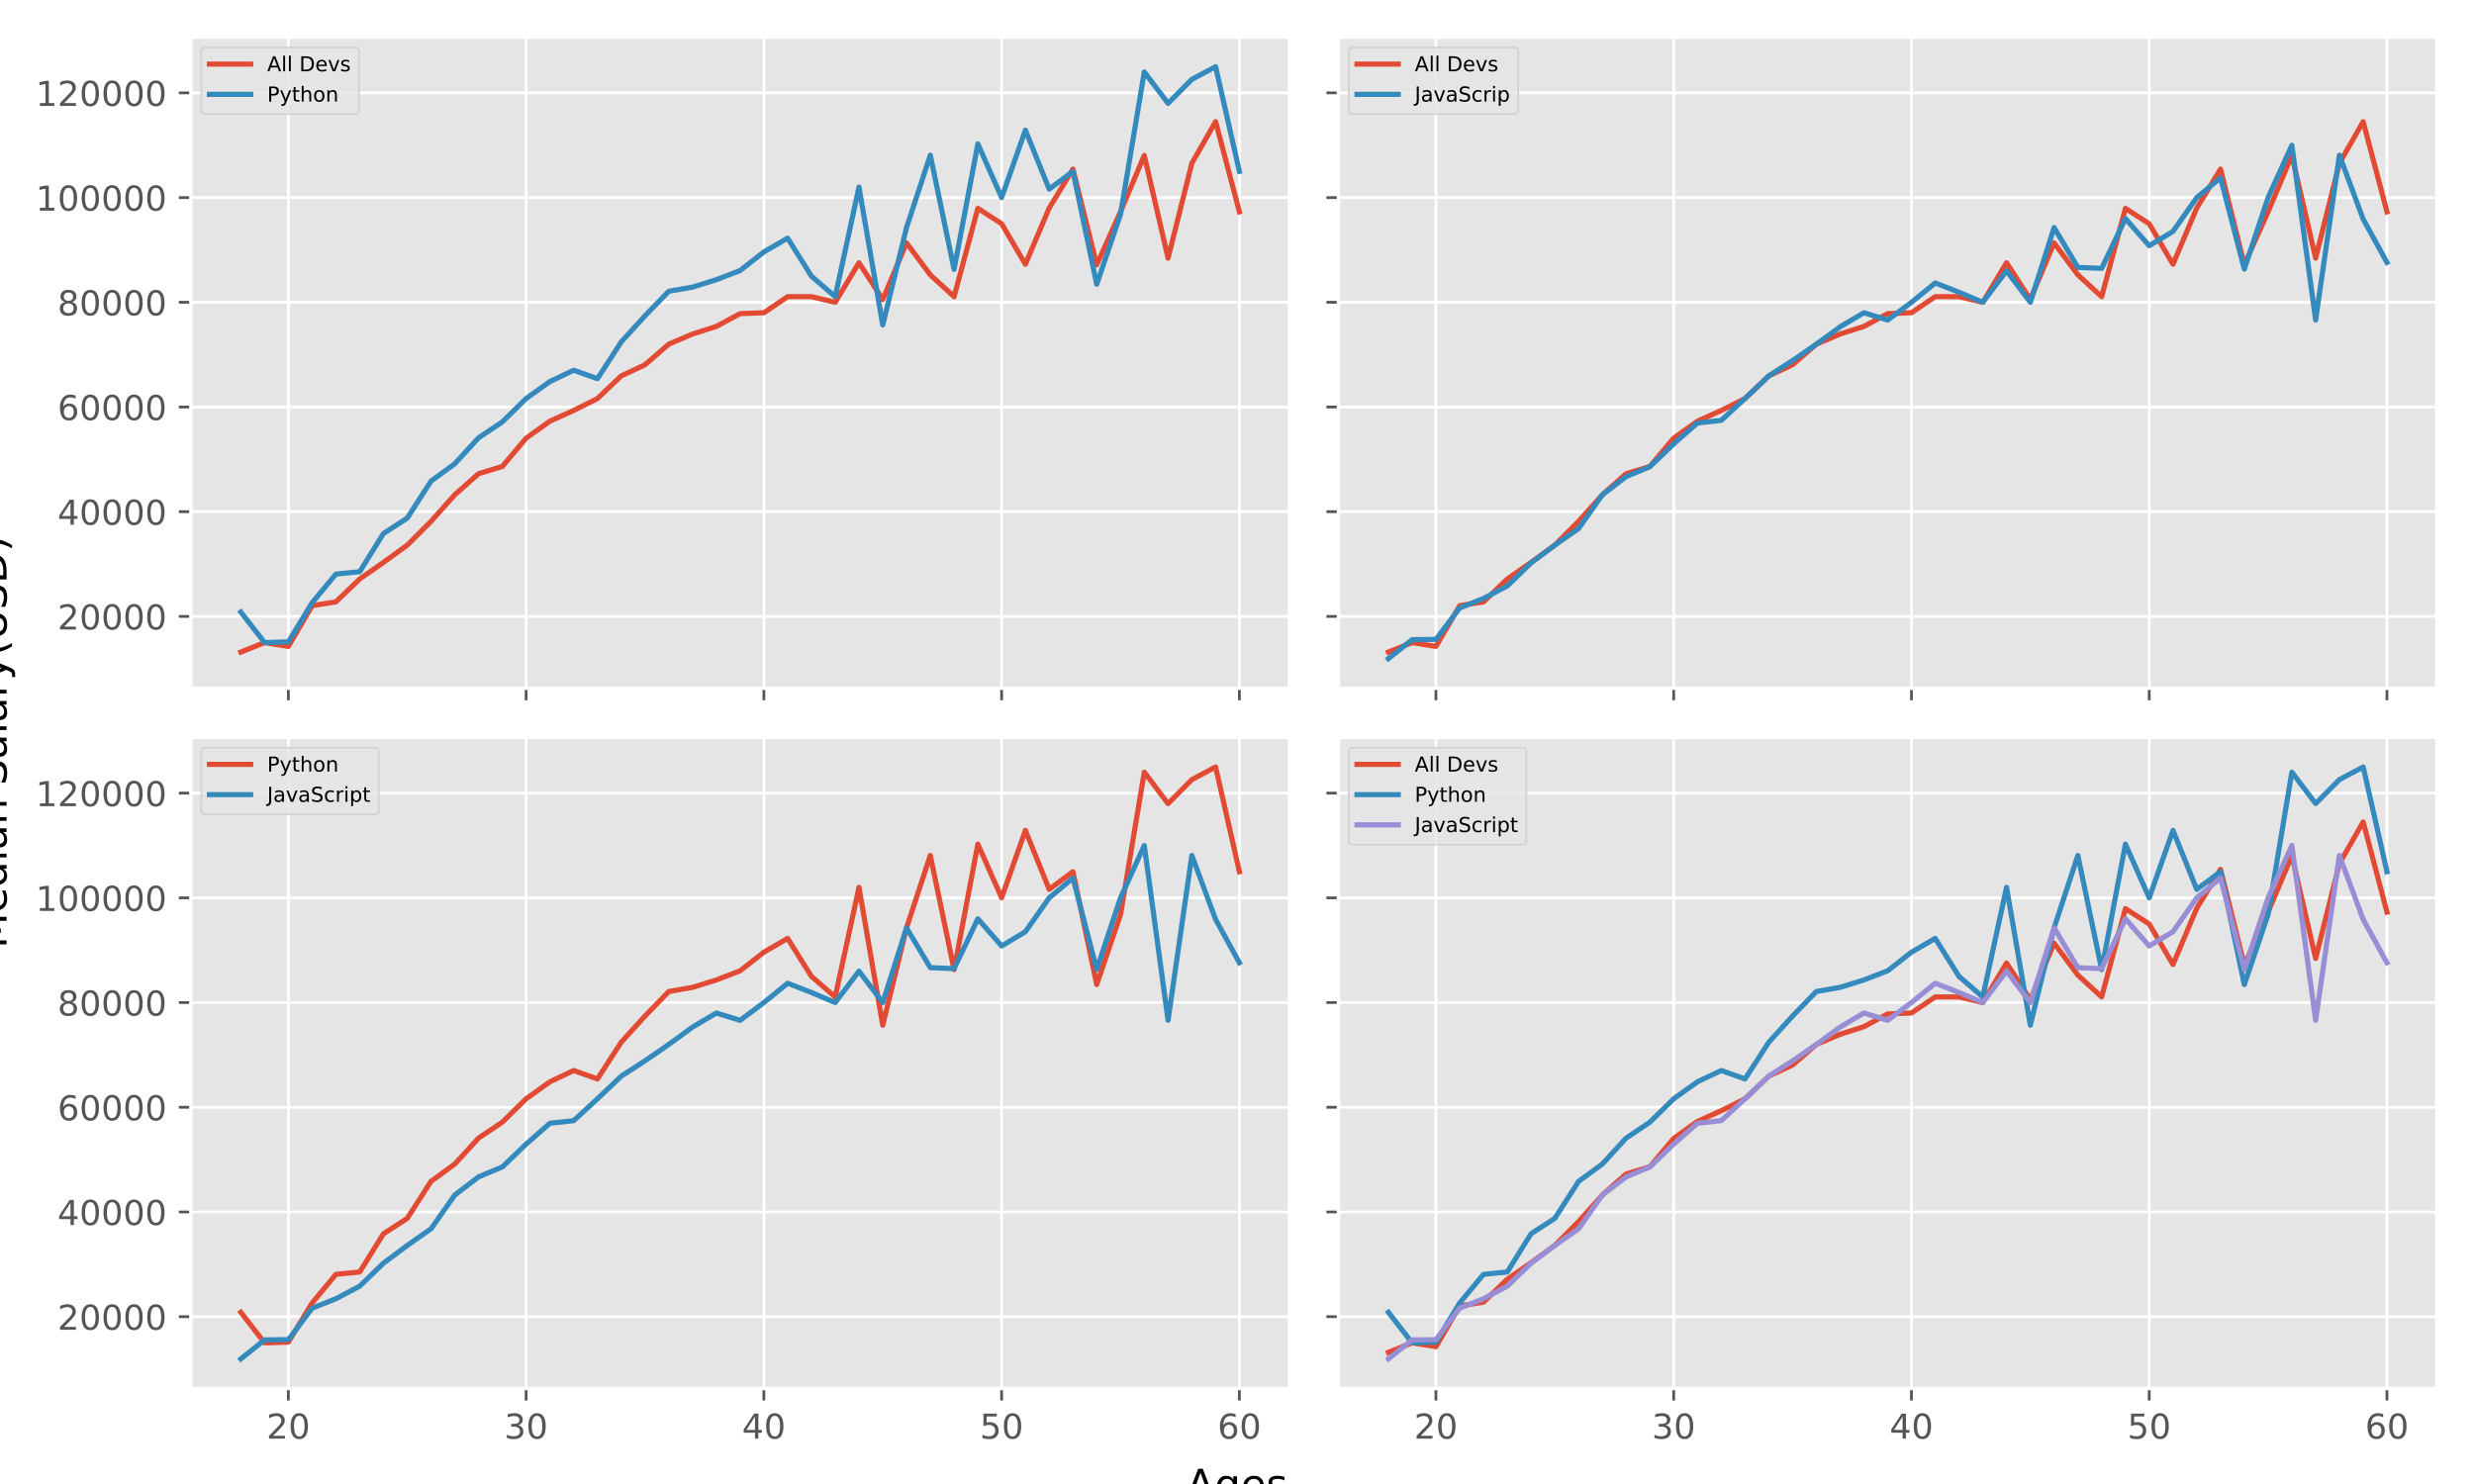 <?xml version="1.0" encoding="utf-8" standalone="no"?>
<!DOCTYPE svg PUBLIC "-//W3C//DTD SVG 1.1//EN"
  "http://www.w3.org/Graphics/SVG/1.1/DTD/svg11.dtd">
<!-- Created with matplotlib (https://matplotlib.org/) -->
<svg height="432pt" version="1.1" viewBox="0 0 720 432" width="720pt" xmlns="http://www.w3.org/2000/svg" xmlns:xlink="http://www.w3.org/1999/xlink">
 <defs>
  <style type="text/css">*{stroke-linecap:butt;stroke-linejoin:round;}</style>
 </defs>
 <g id="figure_1">
  <g id="patch_1">
   <path d="M 0 432 
L 720 432 
L 720 0 
L 0 0 
z
" style="fill:#ffffff;"/>
  </g>
  <g id="axes_1">
   <g id="patch_2">
    <path d="M 55.55 200.35 
L 375.225 200.35 
L 375.225 10.8 
L 55.55 10.8 
z
" style="fill:#e5e5e5;"/>
   </g>
   <g id="matplotlib.axis_1">
    <g id="xtick_1">
     <g id="line2d_1">
      <path clip-path="url(#p68aaa751f4)" d="M 83.919 200.35 
L 83.919 10.8 
" style="fill:none;stroke:#ffffff;stroke-linecap:square;stroke-width:0.8;"/>
     </g>
     <g id="line2d_2">
      <defs>
       <path d="M 0 0 
L 0 3.5 
" id="mbb55b49028" style="stroke:#555555;stroke-width:0.8;"/>
      </defs>
      <g>
       <use style="fill:#555555;stroke:#555555;stroke-width:0.8;" x="83.919" xlink:href="#mbb55b49028" y="200.35"/>
      </g>
     </g>
    </g>
    <g id="xtick_2">
     <g id="line2d_3">
      <path clip-path="url(#p68aaa751f4)" d="M 153.113 200.35 
L 153.113 10.8 
" style="fill:none;stroke:#ffffff;stroke-linecap:square;stroke-width:0.8;"/>
     </g>
     <g id="line2d_4">
      <g>
       <use style="fill:#555555;stroke:#555555;stroke-width:0.8;" x="153.113" xlink:href="#mbb55b49028" y="200.35"/>
      </g>
     </g>
    </g>
    <g id="xtick_3">
     <g id="line2d_5">
      <path clip-path="url(#p68aaa751f4)" d="M 222.307 200.35 
L 222.307 10.8 
" style="fill:none;stroke:#ffffff;stroke-linecap:square;stroke-width:0.8;"/>
     </g>
     <g id="line2d_6">
      <g>
       <use style="fill:#555555;stroke:#555555;stroke-width:0.8;" x="222.307" xlink:href="#mbb55b49028" y="200.35"/>
      </g>
     </g>
    </g>
    <g id="xtick_4">
     <g id="line2d_7">
      <path clip-path="url(#p68aaa751f4)" d="M 291.501 200.35 
L 291.501 10.8 
" style="fill:none;stroke:#ffffff;stroke-linecap:square;stroke-width:0.8;"/>
     </g>
     <g id="line2d_8">
      <g>
       <use style="fill:#555555;stroke:#555555;stroke-width:0.8;" x="291.501" xlink:href="#mbb55b49028" y="200.35"/>
      </g>
     </g>
    </g>
    <g id="xtick_5">
     <g id="line2d_9">
      <path clip-path="url(#p68aaa751f4)" d="M 360.694 200.35 
L 360.694 10.8 
" style="fill:none;stroke:#ffffff;stroke-linecap:square;stroke-width:0.8;"/>
     </g>
     <g id="line2d_10">
      <g>
       <use style="fill:#555555;stroke:#555555;stroke-width:0.8;" x="360.694" xlink:href="#mbb55b49028" y="200.35"/>
      </g>
     </g>
    </g>
   </g>
   <g id="matplotlib.axis_2">
    <g id="ytick_1">
     <g id="line2d_11">
      <path clip-path="url(#p68aaa751f4)" d="M 55.55 179.441 
L 375.225 179.441 
" style="fill:none;stroke:#ffffff;stroke-linecap:square;stroke-width:0.8;"/>
     </g>
     <g id="line2d_12">
      <defs>
       <path d="M 0 0 
L -3.5 0 
" id="m1649e55265" style="stroke:#555555;stroke-width:0.8;"/>
      </defs>
      <g>
       <use style="fill:#555555;stroke:#555555;stroke-width:0.8;" x="55.55" xlink:href="#m1649e55265" y="179.441"/>
      </g>
     </g>
     <g id="text_1">
      <!-- 20000 -->
      <g style="fill:#555555;" transform="translate(16.738 183.24)scale(0.1 -0.1)">
       <defs>
        <path d="M 19.188 8.297 
L 53.609 8.297 
L 53.609 0 
L 7.328 0 
L 7.328 8.297 
Q 12.938 14.109 22.625 23.891 
Q 32.328 33.688 34.812 36.531 
Q 39.547 41.844 41.422 45.531 
Q 43.312 49.219 43.312 52.781 
Q 43.312 58.594 39.234 62.25 
Q 35.156 65.922 28.609 65.922 
Q 23.969 65.922 18.812 64.312 
Q 13.672 62.703 7.812 59.422 
L 7.812 69.391 
Q 13.766 71.781 18.938 73 
Q 24.125 74.219 28.422 74.219 
Q 39.75 74.219 46.484 68.547 
Q 53.219 62.891 53.219 53.422 
Q 53.219 48.922 51.531 44.891 
Q 49.859 40.875 45.406 35.406 
Q 44.188 33.984 37.641 27.219 
Q 31.109 20.453 19.188 8.297 
z
" id="DejaVuSans-50"/>
        <path d="M 31.781 66.406 
Q 24.172 66.406 20.328 58.906 
Q 16.5 51.422 16.5 36.375 
Q 16.5 21.391 20.328 13.891 
Q 24.172 6.391 31.781 6.391 
Q 39.453 6.391 43.281 13.891 
Q 47.125 21.391 47.125 36.375 
Q 47.125 51.422 43.281 58.906 
Q 39.453 66.406 31.781 66.406 
z
M 31.781 74.219 
Q 44.047 74.219 50.516 64.516 
Q 56.984 54.828 56.984 36.375 
Q 56.984 17.969 50.516 8.266 
Q 44.047 -1.422 31.781 -1.422 
Q 19.531 -1.422 13.062 8.266 
Q 6.594 17.969 6.594 36.375 
Q 6.594 54.828 13.062 64.516 
Q 19.531 74.219 31.781 74.219 
z
" id="DejaVuSans-48"/>
       </defs>
       <use xlink:href="#DejaVuSans-50"/>
       <use x="63.623" xlink:href="#DejaVuSans-48"/>
       <use x="127.246" xlink:href="#DejaVuSans-48"/>
       <use x="190.869" xlink:href="#DejaVuSans-48"/>
       <use x="254.492" xlink:href="#DejaVuSans-48"/>
      </g>
     </g>
    </g>
    <g id="ytick_2">
     <g id="line2d_13">
      <path clip-path="url(#p68aaa751f4)" d="M 55.55 148.96 
L 375.225 148.96 
" style="fill:none;stroke:#ffffff;stroke-linecap:square;stroke-width:0.8;"/>
     </g>
     <g id="line2d_14">
      <g>
       <use style="fill:#555555;stroke:#555555;stroke-width:0.8;" x="55.55" xlink:href="#m1649e55265" y="148.96"/>
      </g>
     </g>
     <g id="text_2">
      <!-- 40000 -->
      <g style="fill:#555555;" transform="translate(16.738 152.759)scale(0.1 -0.1)">
       <defs>
        <path d="M 37.797 64.312 
L 12.891 25.391 
L 37.797 25.391 
z
M 35.203 72.906 
L 47.609 72.906 
L 47.609 25.391 
L 58.016 25.391 
L 58.016 17.188 
L 47.609 17.188 
L 47.609 0 
L 37.797 0 
L 37.797 17.188 
L 4.891 17.188 
L 4.891 26.703 
z
" id="DejaVuSans-52"/>
       </defs>
       <use xlink:href="#DejaVuSans-52"/>
       <use x="63.623" xlink:href="#DejaVuSans-48"/>
       <use x="127.246" xlink:href="#DejaVuSans-48"/>
       <use x="190.869" xlink:href="#DejaVuSans-48"/>
       <use x="254.492" xlink:href="#DejaVuSans-48"/>
      </g>
     </g>
    </g>
    <g id="ytick_3">
     <g id="line2d_15">
      <path clip-path="url(#p68aaa751f4)" d="M 55.55 118.479 
L 375.225 118.479 
" style="fill:none;stroke:#ffffff;stroke-linecap:square;stroke-width:0.8;"/>
     </g>
     <g id="line2d_16">
      <g>
       <use style="fill:#555555;stroke:#555555;stroke-width:0.8;" x="55.55" xlink:href="#m1649e55265" y="118.479"/>
      </g>
     </g>
     <g id="text_3">
      <!-- 60000 -->
      <g style="fill:#555555;" transform="translate(16.738 122.278)scale(0.1 -0.1)">
       <defs>
        <path d="M 33.016 40.375 
Q 26.375 40.375 22.484 35.828 
Q 18.609 31.297 18.609 23.391 
Q 18.609 15.531 22.484 10.953 
Q 26.375 6.391 33.016 6.391 
Q 39.656 6.391 43.531 10.953 
Q 47.406 15.531 47.406 23.391 
Q 47.406 31.297 43.531 35.828 
Q 39.656 40.375 33.016 40.375 
z
M 52.594 71.297 
L 52.594 62.312 
Q 48.875 64.062 45.094 64.984 
Q 41.312 65.922 37.594 65.922 
Q 27.828 65.922 22.672 59.328 
Q 17.531 52.734 16.797 39.406 
Q 19.672 43.656 24.016 45.922 
Q 28.375 48.188 33.594 48.188 
Q 44.578 48.188 50.953 41.516 
Q 57.328 34.859 57.328 23.391 
Q 57.328 12.156 50.688 5.359 
Q 44.047 -1.422 33.016 -1.422 
Q 20.359 -1.422 13.672 8.266 
Q 6.984 17.969 6.984 36.375 
Q 6.984 53.656 15.188 63.938 
Q 23.391 74.219 37.203 74.219 
Q 40.922 74.219 44.703 73.484 
Q 48.484 72.75 52.594 71.297 
z
" id="DejaVuSans-54"/>
       </defs>
       <use xlink:href="#DejaVuSans-54"/>
       <use x="63.623" xlink:href="#DejaVuSans-48"/>
       <use x="127.246" xlink:href="#DejaVuSans-48"/>
       <use x="190.869" xlink:href="#DejaVuSans-48"/>
       <use x="254.492" xlink:href="#DejaVuSans-48"/>
      </g>
     </g>
    </g>
    <g id="ytick_4">
     <g id="line2d_17">
      <path clip-path="url(#p68aaa751f4)" d="M 55.55 87.998 
L 375.225 87.998 
" style="fill:none;stroke:#ffffff;stroke-linecap:square;stroke-width:0.8;"/>
     </g>
     <g id="line2d_18">
      <g>
       <use style="fill:#555555;stroke:#555555;stroke-width:0.8;" x="55.55" xlink:href="#m1649e55265" y="87.998"/>
      </g>
     </g>
     <g id="text_4">
      <!-- 80000 -->
      <g style="fill:#555555;" transform="translate(16.738 91.797)scale(0.1 -0.1)">
       <defs>
        <path d="M 31.781 34.625 
Q 24.75 34.625 20.719 30.859 
Q 16.703 27.094 16.703 20.516 
Q 16.703 13.922 20.719 10.156 
Q 24.75 6.391 31.781 6.391 
Q 38.812 6.391 42.859 10.172 
Q 46.922 13.969 46.922 20.516 
Q 46.922 27.094 42.891 30.859 
Q 38.875 34.625 31.781 34.625 
z
M 21.922 38.812 
Q 15.578 40.375 12.031 44.719 
Q 8.5 49.078 8.5 55.328 
Q 8.5 64.062 14.719 69.141 
Q 20.953 74.219 31.781 74.219 
Q 42.672 74.219 48.875 69.141 
Q 55.078 64.062 55.078 55.328 
Q 55.078 49.078 51.531 44.719 
Q 48 40.375 41.703 38.812 
Q 48.828 37.156 52.797 32.312 
Q 56.781 27.484 56.781 20.516 
Q 56.781 9.906 50.312 4.234 
Q 43.844 -1.422 31.781 -1.422 
Q 19.734 -1.422 13.25 4.234 
Q 6.781 9.906 6.781 20.516 
Q 6.781 27.484 10.781 32.312 
Q 14.797 37.156 21.922 38.812 
z
M 18.312 54.391 
Q 18.312 48.734 21.844 45.562 
Q 25.391 42.391 31.781 42.391 
Q 38.141 42.391 41.719 45.562 
Q 45.312 48.734 45.312 54.391 
Q 45.312 60.062 41.719 63.234 
Q 38.141 66.406 31.781 66.406 
Q 25.391 66.406 21.844 63.234 
Q 18.312 60.062 18.312 54.391 
z
" id="DejaVuSans-56"/>
       </defs>
       <use xlink:href="#DejaVuSans-56"/>
       <use x="63.623" xlink:href="#DejaVuSans-48"/>
       <use x="127.246" xlink:href="#DejaVuSans-48"/>
       <use x="190.869" xlink:href="#DejaVuSans-48"/>
       <use x="254.492" xlink:href="#DejaVuSans-48"/>
      </g>
     </g>
    </g>
    <g id="ytick_5">
     <g id="line2d_19">
      <path clip-path="url(#p68aaa751f4)" d="M 55.55 57.517 
L 375.225 57.517 
" style="fill:none;stroke:#ffffff;stroke-linecap:square;stroke-width:0.8;"/>
     </g>
     <g id="line2d_20">
      <g>
       <use style="fill:#555555;stroke:#555555;stroke-width:0.8;" x="55.55" xlink:href="#m1649e55265" y="57.517"/>
      </g>
     </g>
     <g id="text_5">
      <!-- 100000 -->
      <g style="fill:#555555;" transform="translate(10.375 61.316)scale(0.1 -0.1)">
       <defs>
        <path d="M 12.406 8.297 
L 28.516 8.297 
L 28.516 63.922 
L 10.984 60.406 
L 10.984 69.391 
L 28.422 72.906 
L 38.281 72.906 
L 38.281 8.297 
L 54.391 8.297 
L 54.391 0 
L 12.406 0 
z
" id="DejaVuSans-49"/>
       </defs>
       <use xlink:href="#DejaVuSans-49"/>
       <use x="63.623" xlink:href="#DejaVuSans-48"/>
       <use x="127.246" xlink:href="#DejaVuSans-48"/>
       <use x="190.869" xlink:href="#DejaVuSans-48"/>
       <use x="254.492" xlink:href="#DejaVuSans-48"/>
       <use x="318.115" xlink:href="#DejaVuSans-48"/>
      </g>
     </g>
    </g>
    <g id="ytick_6">
     <g id="line2d_21">
      <path clip-path="url(#p68aaa751f4)" d="M 55.55 27.036 
L 375.225 27.036 
" style="fill:none;stroke:#ffffff;stroke-linecap:square;stroke-width:0.8;"/>
     </g>
     <g id="line2d_22">
      <g>
       <use style="fill:#555555;stroke:#555555;stroke-width:0.8;" x="55.55" xlink:href="#m1649e55265" y="27.036"/>
      </g>
     </g>
     <g id="text_6">
      <!-- 120000 -->
      <g style="fill:#555555;" transform="translate(10.375 30.835)scale(0.1 -0.1)">
       <use xlink:href="#DejaVuSans-49"/>
       <use x="63.623" xlink:href="#DejaVuSans-50"/>
       <use x="127.246" xlink:href="#DejaVuSans-48"/>
       <use x="190.869" xlink:href="#DejaVuSans-48"/>
       <use x="254.492" xlink:href="#DejaVuSans-48"/>
       <use x="318.115" xlink:href="#DejaVuSans-48"/>
      </g>
     </g>
    </g>
   </g>
   <g id="line2d_23">
    <path clip-path="url(#p68aaa751f4)" d="M 70.081 189.823 
L 77 187.061 
L 83.919 188.177 
L 90.839 176.308 
L 97.758 175.21 
L 104.678 168.553 
L 111.597 163.714 
L 118.516 158.69 
L 125.436 151.764 
L 132.355 144.024 
L 139.274 137.897 
L 146.194 135.786 
L 153.113 127.549 
L 160.033 122.606 
L 166.952 119.482 
L 173.871 116.016 
L 180.791 109.426 
L 187.71 106.183 
L 194.629 100.191 
L 201.549 97.235 
L 208.468 95.024 
L 215.387 91.302 
L 222.307 91.046 
L 229.226 86.361 
L 236.146 86.361 
L 243.065 87.998 
L 249.984 76.489 
L 256.904 87.193 
L 263.823 70.71 
L 270.742 80.014 
L 277.662 86.361 
L 284.581 60.654 
L 291.501 65.137 
L 298.42 76.927 
L 305.339 60.565 
L 312.259 49.223 
L 319.178 77.066 
L 326.097 61.65 
L 333.017 45.25 
L 339.936 75.158 
L 346.856 47.536 
L 353.775 35.418 
L 360.694 61.65 
" style="fill:none;stroke:#e24a33;stroke-linecap:square;stroke-width:1.5;"/>
   </g>
   <g id="line2d_24">
    <path clip-path="url(#p68aaa751f4)" d="M 70.081 178.155 
L 77 187.061 
L 83.919 186.851 
L 90.839 175.448 
L 97.758 167.118 
L 104.678 166.432 
L 111.597 155.306 
L 118.516 150.823 
L 125.436 140.051 
L 132.355 135 
L 139.274 127.447 
L 146.194 122.814 
L 153.113 116.01 
L 160.033 111.072 
L 166.952 107.779 
L 173.871 110.242 
L 180.791 99.541 
L 187.71 91.926 
L 194.629 84.79 
L 201.549 83.575 
L 208.468 81.42 
L 215.387 78.756 
L 222.307 73.333 
L 229.226 69.329 
L 236.146 80.378 
L 243.065 86.361 
L 249.984 54.469 
L 256.904 94.599 
L 263.823 66.255 
L 270.742 45.175 
L 277.662 78.422 
L 284.581 41.886 
L 291.501 57.517 
L 298.42 37.881 
L 305.339 55.05 
L 312.259 49.897 
L 319.178 82.756 
L 326.097 62.382 
L 333.017 20.94 
L 339.936 30.084 
L 346.856 23.104 
L 353.775 19.416 
L 360.694 49.897 
" style="fill:none;stroke:#348abd;stroke-linecap:square;stroke-width:1.5;"/>
   </g>
   <g id="patch_3">
    <path d="M 55.55 200.35 
L 55.55 10.8 
" style="fill:none;stroke:#ffffff;stroke-linecap:square;stroke-linejoin:miter;"/>
   </g>
   <g id="patch_4">
    <path d="M 375.225 200.35 
L 375.225 10.8 
" style="fill:none;stroke:#ffffff;stroke-linecap:square;stroke-linejoin:miter;"/>
   </g>
   <g id="patch_5">
    <path d="M 55.55 200.35 
L 375.225 200.35 
" style="fill:none;stroke:#ffffff;stroke-linecap:square;stroke-linejoin:miter;"/>
   </g>
   <g id="patch_6">
    <path d="M 55.55 10.8 
L 375.225 10.8 
" style="fill:none;stroke:#ffffff;stroke-linecap:square;stroke-linejoin:miter;"/>
   </g>
   <g id="legend_1">
    <g id="patch_7">
     <path d="M 59.75 33.214 
L 103.284 33.214 
Q 104.484 33.214 104.484 32.014 
L 104.484 15 
Q 104.484 13.8 103.284 13.8 
L 59.75 13.8 
Q 58.55 13.8 58.55 15 
L 58.55 32.014 
Q 58.55 33.214 59.75 33.214 
z
" style="fill:#e5e5e5;opacity:0.8;stroke:#cccccc;stroke-linejoin:miter;stroke-width:0.5;"/>
    </g>
    <g id="line2d_25">
     <path d="M 60.95 18.659 
L 72.95 18.659 
" style="fill:none;stroke:#e24a33;stroke-linecap:square;stroke-width:1.5;"/>
    </g>
    <g id="line2d_26"/>
    <g id="text_7">
     <!-- All Devs -->
     <g transform="translate(77.75 20.759)scale(0.06 -0.06)">
      <defs>
       <path d="M 34.188 63.188 
L 20.797 26.906 
L 47.609 26.906 
z
M 28.609 72.906 
L 39.797 72.906 
L 67.578 0 
L 57.328 0 
L 50.688 18.703 
L 17.828 18.703 
L 11.188 0 
L 0.781 0 
z
" id="DejaVuSans-65"/>
       <path d="M 9.422 75.984 
L 18.406 75.984 
L 18.406 0 
L 9.422 0 
z
" id="DejaVuSans-108"/>
       <path id="DejaVuSans-32"/>
       <path d="M 19.672 64.797 
L 19.672 8.109 
L 31.594 8.109 
Q 46.688 8.109 53.688 14.938 
Q 60.688 21.781 60.688 36.531 
Q 60.688 51.172 53.688 57.984 
Q 46.688 64.797 31.594 64.797 
z
M 9.812 72.906 
L 30.078 72.906 
Q 51.266 72.906 61.172 64.094 
Q 71.094 55.281 71.094 36.531 
Q 71.094 17.672 61.125 8.828 
Q 51.172 0 30.078 0 
L 9.812 0 
z
" id="DejaVuSans-68"/>
       <path d="M 56.203 29.594 
L 56.203 25.203 
L 14.891 25.203 
Q 15.484 15.922 20.484 11.062 
Q 25.484 6.203 34.422 6.203 
Q 39.594 6.203 44.453 7.469 
Q 49.312 8.734 54.109 11.281 
L 54.109 2.781 
Q 49.266 0.734 44.188 -0.344 
Q 39.109 -1.422 33.891 -1.422 
Q 20.797 -1.422 13.156 6.188 
Q 5.516 13.812 5.516 26.812 
Q 5.516 40.234 12.766 48.109 
Q 20.016 56 32.328 56 
Q 43.359 56 49.781 48.891 
Q 56.203 41.797 56.203 29.594 
z
M 47.219 32.234 
Q 47.125 39.594 43.094 43.984 
Q 39.062 48.391 32.422 48.391 
Q 24.906 48.391 20.391 44.141 
Q 15.875 39.891 15.188 32.172 
z
" id="DejaVuSans-101"/>
       <path d="M 2.984 54.688 
L 12.5 54.688 
L 29.594 8.797 
L 46.688 54.688 
L 56.203 54.688 
L 35.688 0 
L 23.484 0 
z
" id="DejaVuSans-118"/>
       <path d="M 44.281 53.078 
L 44.281 44.578 
Q 40.484 46.531 36.375 47.5 
Q 32.281 48.484 27.875 48.484 
Q 21.188 48.484 17.844 46.438 
Q 14.5 44.391 14.5 40.281 
Q 14.5 37.156 16.891 35.375 
Q 19.281 33.594 26.516 31.984 
L 29.594 31.297 
Q 39.156 29.25 43.188 25.516 
Q 47.219 21.781 47.219 15.094 
Q 47.219 7.469 41.188 3.016 
Q 35.156 -1.422 24.609 -1.422 
Q 20.219 -1.422 15.453 -0.562 
Q 10.688 0.297 5.422 2 
L 5.422 11.281 
Q 10.406 8.688 15.234 7.391 
Q 20.062 6.109 24.812 6.109 
Q 31.156 6.109 34.562 8.281 
Q 37.984 10.453 37.984 14.406 
Q 37.984 18.062 35.516 20.016 
Q 33.062 21.969 24.703 23.781 
L 21.578 24.516 
Q 13.234 26.266 9.516 29.906 
Q 5.812 33.547 5.812 39.891 
Q 5.812 47.609 11.281 51.797 
Q 16.75 56 26.812 56 
Q 31.781 56 36.172 55.266 
Q 40.578 54.547 44.281 53.078 
z
" id="DejaVuSans-115"/>
      </defs>
      <use xlink:href="#DejaVuSans-65"/>
      <use x="68.408" xlink:href="#DejaVuSans-108"/>
      <use x="96.191" xlink:href="#DejaVuSans-108"/>
      <use x="123.975" xlink:href="#DejaVuSans-32"/>
      <use x="155.762" xlink:href="#DejaVuSans-68"/>
      <use x="232.764" xlink:href="#DejaVuSans-101"/>
      <use x="294.287" xlink:href="#DejaVuSans-118"/>
      <use x="353.467" xlink:href="#DejaVuSans-115"/>
     </g>
    </g>
    <g id="line2d_27">
     <path d="M 60.95 27.466 
L 72.95 27.466 
" style="fill:none;stroke:#348abd;stroke-linecap:square;stroke-width:1.5;"/>
    </g>
    <g id="line2d_28"/>
    <g id="text_8">
     <!-- Python -->
     <g transform="translate(77.75 29.566)scale(0.06 -0.06)">
      <defs>
       <path d="M 19.672 64.797 
L 19.672 37.406 
L 32.078 37.406 
Q 38.969 37.406 42.719 40.969 
Q 46.484 44.531 46.484 51.125 
Q 46.484 57.672 42.719 61.234 
Q 38.969 64.797 32.078 64.797 
z
M 9.812 72.906 
L 32.078 72.906 
Q 44.344 72.906 50.609 67.359 
Q 56.891 61.812 56.891 51.125 
Q 56.891 40.328 50.609 34.812 
Q 44.344 29.297 32.078 29.297 
L 19.672 29.297 
L 19.672 0 
L 9.812 0 
z
" id="DejaVuSans-80"/>
       <path d="M 32.172 -5.078 
Q 28.375 -14.844 24.75 -17.812 
Q 21.141 -20.797 15.094 -20.797 
L 7.906 -20.797 
L 7.906 -13.281 
L 13.188 -13.281 
Q 16.891 -13.281 18.938 -11.516 
Q 21 -9.766 23.484 -3.219 
L 25.094 0.875 
L 2.984 54.688 
L 12.5 54.688 
L 29.594 11.922 
L 46.688 54.688 
L 56.203 54.688 
z
" id="DejaVuSans-121"/>
       <path d="M 18.312 70.219 
L 18.312 54.688 
L 36.812 54.688 
L 36.812 47.703 
L 18.312 47.703 
L 18.312 18.016 
Q 18.312 11.328 20.141 9.422 
Q 21.969 7.516 27.594 7.516 
L 36.812 7.516 
L 36.812 0 
L 27.594 0 
Q 17.188 0 13.234 3.875 
Q 9.281 7.766 9.281 18.016 
L 9.281 47.703 
L 2.688 47.703 
L 2.688 54.688 
L 9.281 54.688 
L 9.281 70.219 
z
" id="DejaVuSans-116"/>
       <path d="M 54.891 33.016 
L 54.891 0 
L 45.906 0 
L 45.906 32.719 
Q 45.906 40.484 42.875 44.328 
Q 39.844 48.188 33.797 48.188 
Q 26.516 48.188 22.312 43.547 
Q 18.109 38.922 18.109 30.906 
L 18.109 0 
L 9.078 0 
L 9.078 75.984 
L 18.109 75.984 
L 18.109 46.188 
Q 21.344 51.125 25.703 53.562 
Q 30.078 56 35.797 56 
Q 45.219 56 50.047 50.172 
Q 54.891 44.344 54.891 33.016 
z
" id="DejaVuSans-104"/>
       <path d="M 30.609 48.391 
Q 23.391 48.391 19.188 42.75 
Q 14.984 37.109 14.984 27.297 
Q 14.984 17.484 19.156 11.844 
Q 23.344 6.203 30.609 6.203 
Q 37.797 6.203 41.984 11.859 
Q 46.188 17.531 46.188 27.297 
Q 46.188 37.016 41.984 42.703 
Q 37.797 48.391 30.609 48.391 
z
M 30.609 56 
Q 42.328 56 49.016 48.375 
Q 55.719 40.766 55.719 27.297 
Q 55.719 13.875 49.016 6.219 
Q 42.328 -1.422 30.609 -1.422 
Q 18.844 -1.422 12.172 6.219 
Q 5.516 13.875 5.516 27.297 
Q 5.516 40.766 12.172 48.375 
Q 18.844 56 30.609 56 
z
" id="DejaVuSans-111"/>
       <path d="M 54.891 33.016 
L 54.891 0 
L 45.906 0 
L 45.906 32.719 
Q 45.906 40.484 42.875 44.328 
Q 39.844 48.188 33.797 48.188 
Q 26.516 48.188 22.312 43.547 
Q 18.109 38.922 18.109 30.906 
L 18.109 0 
L 9.078 0 
L 9.078 54.688 
L 18.109 54.688 
L 18.109 46.188 
Q 21.344 51.125 25.703 53.562 
Q 30.078 56 35.797 56 
Q 45.219 56 50.047 50.172 
Q 54.891 44.344 54.891 33.016 
z
" id="DejaVuSans-110"/>
      </defs>
      <use xlink:href="#DejaVuSans-80"/>
      <use x="60.303" xlink:href="#DejaVuSans-121"/>
      <use x="119.482" xlink:href="#DejaVuSans-116"/>
      <use x="158.691" xlink:href="#DejaVuSans-104"/>
      <use x="222.07" xlink:href="#DejaVuSans-111"/>
      <use x="283.252" xlink:href="#DejaVuSans-110"/>
     </g>
    </g>
   </g>
  </g>
  <g id="axes_2">
   <g id="patch_8">
    <path d="M 389.525 200.35 
L 709.2 200.35 
L 709.2 10.8 
L 389.525 10.8 
z
" style="fill:#e5e5e5;"/>
   </g>
   <g id="matplotlib.axis_3">
    <g id="xtick_6">
     <g id="line2d_29">
      <path clip-path="url(#pfc5ebfce33)" d="M 417.894 200.35 
L 417.894 10.8 
" style="fill:none;stroke:#ffffff;stroke-linecap:square;stroke-width:0.8;"/>
     </g>
     <g id="line2d_30">
      <g>
       <use style="fill:#555555;stroke:#555555;stroke-width:0.8;" x="417.894" xlink:href="#mbb55b49028" y="200.35"/>
      </g>
     </g>
    </g>
    <g id="xtick_7">
     <g id="line2d_31">
      <path clip-path="url(#pfc5ebfce33)" d="M 487.088 200.35 
L 487.088 10.8 
" style="fill:none;stroke:#ffffff;stroke-linecap:square;stroke-width:0.8;"/>
     </g>
     <g id="line2d_32">
      <g>
       <use style="fill:#555555;stroke:#555555;stroke-width:0.8;" x="487.088" xlink:href="#mbb55b49028" y="200.35"/>
      </g>
     </g>
    </g>
    <g id="xtick_8">
     <g id="line2d_33">
      <path clip-path="url(#pfc5ebfce33)" d="M 556.282 200.35 
L 556.282 10.8 
" style="fill:none;stroke:#ffffff;stroke-linecap:square;stroke-width:0.8;"/>
     </g>
     <g id="line2d_34">
      <g>
       <use style="fill:#555555;stroke:#555555;stroke-width:0.8;" x="556.282" xlink:href="#mbb55b49028" y="200.35"/>
      </g>
     </g>
    </g>
    <g id="xtick_9">
     <g id="line2d_35">
      <path clip-path="url(#pfc5ebfce33)" d="M 625.476 200.35 
L 625.476 10.8 
" style="fill:none;stroke:#ffffff;stroke-linecap:square;stroke-width:0.8;"/>
     </g>
     <g id="line2d_36">
      <g>
       <use style="fill:#555555;stroke:#555555;stroke-width:0.8;" x="625.476" xlink:href="#mbb55b49028" y="200.35"/>
      </g>
     </g>
    </g>
    <g id="xtick_10">
     <g id="line2d_37">
      <path clip-path="url(#pfc5ebfce33)" d="M 694.669 200.35 
L 694.669 10.8 
" style="fill:none;stroke:#ffffff;stroke-linecap:square;stroke-width:0.8;"/>
     </g>
     <g id="line2d_38">
      <g>
       <use style="fill:#555555;stroke:#555555;stroke-width:0.8;" x="694.669" xlink:href="#mbb55b49028" y="200.35"/>
      </g>
     </g>
    </g>
   </g>
   <g id="matplotlib.axis_4">
    <g id="ytick_7">
     <g id="line2d_39">
      <path clip-path="url(#pfc5ebfce33)" d="M 389.525 179.441 
L 709.2 179.441 
" style="fill:none;stroke:#ffffff;stroke-linecap:square;stroke-width:0.8;"/>
     </g>
     <g id="line2d_40">
      <g>
       <use style="fill:#555555;stroke:#555555;stroke-width:0.8;" x="389.525" xlink:href="#m1649e55265" y="179.441"/>
      </g>
     </g>
    </g>
    <g id="ytick_8">
     <g id="line2d_41">
      <path clip-path="url(#pfc5ebfce33)" d="M 389.525 148.96 
L 709.2 148.96 
" style="fill:none;stroke:#ffffff;stroke-linecap:square;stroke-width:0.8;"/>
     </g>
     <g id="line2d_42">
      <g>
       <use style="fill:#555555;stroke:#555555;stroke-width:0.8;" x="389.525" xlink:href="#m1649e55265" y="148.96"/>
      </g>
     </g>
    </g>
    <g id="ytick_9">
     <g id="line2d_43">
      <path clip-path="url(#pfc5ebfce33)" d="M 389.525 118.479 
L 709.2 118.479 
" style="fill:none;stroke:#ffffff;stroke-linecap:square;stroke-width:0.8;"/>
     </g>
     <g id="line2d_44">
      <g>
       <use style="fill:#555555;stroke:#555555;stroke-width:0.8;" x="389.525" xlink:href="#m1649e55265" y="118.479"/>
      </g>
     </g>
    </g>
    <g id="ytick_10">
     <g id="line2d_45">
      <path clip-path="url(#pfc5ebfce33)" d="M 389.525 87.998 
L 709.2 87.998 
" style="fill:none;stroke:#ffffff;stroke-linecap:square;stroke-width:0.8;"/>
     </g>
     <g id="line2d_46">
      <g>
       <use style="fill:#555555;stroke:#555555;stroke-width:0.8;" x="389.525" xlink:href="#m1649e55265" y="87.998"/>
      </g>
     </g>
    </g>
    <g id="ytick_11">
     <g id="line2d_47">
      <path clip-path="url(#pfc5ebfce33)" d="M 389.525 57.517 
L 709.2 57.517 
" style="fill:none;stroke:#ffffff;stroke-linecap:square;stroke-width:0.8;"/>
     </g>
     <g id="line2d_48">
      <g>
       <use style="fill:#555555;stroke:#555555;stroke-width:0.8;" x="389.525" xlink:href="#m1649e55265" y="57.517"/>
      </g>
     </g>
    </g>
    <g id="ytick_12">
     <g id="line2d_49">
      <path clip-path="url(#pfc5ebfce33)" d="M 389.525 27.036 
L 709.2 27.036 
" style="fill:none;stroke:#ffffff;stroke-linecap:square;stroke-width:0.8;"/>
     </g>
     <g id="line2d_50">
      <g>
       <use style="fill:#555555;stroke:#555555;stroke-width:0.8;" x="389.525" xlink:href="#m1649e55265" y="27.036"/>
      </g>
     </g>
    </g>
   </g>
   <g id="line2d_51">
    <path clip-path="url(#pfc5ebfce33)" d="M 404.056 189.823 
L 410.975 187.061 
L 417.894 188.177 
L 424.814 176.308 
L 431.733 175.21 
L 438.653 168.553 
L 445.572 163.714 
L 452.491 158.69 
L 459.411 151.764 
L 466.33 144.024 
L 473.249 137.897 
L 480.169 135.786 
L 487.088 127.549 
L 494.008 122.606 
L 500.927 119.482 
L 507.846 116.016 
L 514.766 109.426 
L 521.685 106.183 
L 528.604 100.191 
L 535.524 97.235 
L 542.443 95.024 
L 549.362 91.302 
L 556.282 91.046 
L 563.201 86.361 
L 570.121 86.361 
L 577.04 87.998 
L 583.959 76.489 
L 590.879 87.193 
L 597.798 70.71 
L 604.717 80.014 
L 611.637 86.361 
L 618.556 60.654 
L 625.476 65.137 
L 632.395 76.927 
L 639.314 60.565 
L 646.234 49.223 
L 653.153 77.066 
L 660.072 61.65 
L 666.992 45.25 
L 673.911 75.158 
L 680.831 47.536 
L 687.75 35.418 
L 694.669 61.65 
" style="fill:none;stroke:#e24a33;stroke-linecap:square;stroke-width:1.5;"/>
   </g>
   <g id="line2d_52">
    <path clip-path="url(#pfc5ebfce33)" d="M 404.056 191.734 
L 410.975 186.202 
L 417.894 186.129 
L 424.814 176.972 
L 431.733 174.211 
L 438.653 170.565 
L 445.572 163.871 
L 452.491 158.709 
L 459.411 153.861 
L 466.33 144.024 
L 473.249 138.743 
L 480.169 135.853 
L 487.088 129.21 
L 494.008 123.127 
L 500.927 122.379 
L 507.846 116.016 
L 514.766 109.426 
L 521.685 104.955 
L 528.604 100.191 
L 535.524 95.138 
L 542.443 91.046 
L 549.362 93.171 
L 556.282 88.009 
L 563.201 82.379 
L 570.121 85.072 
L 577.04 87.998 
L 583.959 78.854 
L 590.879 87.998 
L 597.798 66.255 
L 604.717 77.84 
L 611.637 78.125 
L 618.556 63.613 
L 625.476 71.532 
L 632.395 67.373 
L 639.314 57.517 
L 646.234 51.762 
L 653.153 78.348 
L 660.072 57.517 
L 666.992 42.277 
L 673.911 93.161 
L 680.831 45.175 
L 687.75 63.798 
L 694.669 76.403 
" style="fill:none;stroke:#348abd;stroke-linecap:square;stroke-width:1.5;"/>
   </g>
   <g id="patch_9">
    <path d="M 389.525 200.35 
L 389.525 10.8 
" style="fill:none;stroke:#ffffff;stroke-linecap:square;stroke-linejoin:miter;"/>
   </g>
   <g id="patch_10">
    <path d="M 709.2 200.35 
L 709.2 10.8 
" style="fill:none;stroke:#ffffff;stroke-linecap:square;stroke-linejoin:miter;"/>
   </g>
   <g id="patch_11">
    <path d="M 389.525 200.35 
L 709.2 200.35 
" style="fill:none;stroke:#ffffff;stroke-linecap:square;stroke-linejoin:miter;"/>
   </g>
   <g id="patch_12">
    <path d="M 389.525 10.8 
L 709.2 10.8 
" style="fill:none;stroke:#ffffff;stroke-linecap:square;stroke-linejoin:miter;"/>
   </g>
   <g id="legend_2">
    <g id="patch_13">
     <path d="M 393.725 33.214 
L 440.651 33.214 
Q 441.851 33.214 441.851 32.014 
L 441.851 15 
Q 441.851 13.8 440.651 13.8 
L 393.725 13.8 
Q 392.525 13.8 392.525 15 
L 392.525 32.014 
Q 392.525 33.214 393.725 33.214 
z
" style="fill:#e5e5e5;opacity:0.8;stroke:#cccccc;stroke-linejoin:miter;stroke-width:0.5;"/>
    </g>
    <g id="line2d_53">
     <path d="M 394.925 18.659 
L 406.925 18.659 
" style="fill:none;stroke:#e24a33;stroke-linecap:square;stroke-width:1.5;"/>
    </g>
    <g id="line2d_54"/>
    <g id="text_9">
     <!-- All Devs -->
     <g transform="translate(411.725 20.759)scale(0.06 -0.06)">
      <use xlink:href="#DejaVuSans-65"/>
      <use x="68.408" xlink:href="#DejaVuSans-108"/>
      <use x="96.191" xlink:href="#DejaVuSans-108"/>
      <use x="123.975" xlink:href="#DejaVuSans-32"/>
      <use x="155.762" xlink:href="#DejaVuSans-68"/>
      <use x="232.764" xlink:href="#DejaVuSans-101"/>
      <use x="294.287" xlink:href="#DejaVuSans-118"/>
      <use x="353.467" xlink:href="#DejaVuSans-115"/>
     </g>
    </g>
    <g id="line2d_55">
     <path d="M 394.925 27.466 
L 406.925 27.466 
" style="fill:none;stroke:#348abd;stroke-linecap:square;stroke-width:1.5;"/>
    </g>
    <g id="line2d_56"/>
    <g id="text_10">
     <!-- JavaScrip -->
     <g transform="translate(411.725 29.566)scale(0.06 -0.06)">
      <defs>
       <path d="M 9.812 72.906 
L 19.672 72.906 
L 19.672 5.078 
Q 19.672 -8.109 14.672 -14.062 
Q 9.672 -20.016 -1.422 -20.016 
L -5.172 -20.016 
L -5.172 -11.719 
L -2.094 -11.719 
Q 4.438 -11.719 7.125 -8.047 
Q 9.812 -4.391 9.812 5.078 
z
" id="DejaVuSans-74"/>
       <path d="M 34.281 27.484 
Q 23.391 27.484 19.188 25 
Q 14.984 22.516 14.984 16.5 
Q 14.984 11.719 18.141 8.906 
Q 21.297 6.109 26.703 6.109 
Q 34.188 6.109 38.703 11.406 
Q 43.219 16.703 43.219 25.484 
L 43.219 27.484 
z
M 52.203 31.203 
L 52.203 0 
L 43.219 0 
L 43.219 8.297 
Q 40.141 3.328 35.547 0.953 
Q 30.953 -1.422 24.312 -1.422 
Q 15.922 -1.422 10.953 3.297 
Q 6 8.016 6 15.922 
Q 6 25.141 12.172 29.828 
Q 18.359 34.516 30.609 34.516 
L 43.219 34.516 
L 43.219 35.406 
Q 43.219 41.609 39.141 45 
Q 35.062 48.391 27.688 48.391 
Q 23 48.391 18.547 47.266 
Q 14.109 46.141 10.016 43.891 
L 10.016 52.203 
Q 14.938 54.109 19.578 55.047 
Q 24.219 56 28.609 56 
Q 40.484 56 46.344 49.844 
Q 52.203 43.703 52.203 31.203 
z
" id="DejaVuSans-97"/>
       <path d="M 53.516 70.516 
L 53.516 60.891 
Q 47.906 63.578 42.922 64.891 
Q 37.938 66.219 33.297 66.219 
Q 25.25 66.219 20.875 63.094 
Q 16.5 59.969 16.5 54.203 
Q 16.5 49.359 19.406 46.891 
Q 22.312 44.438 30.422 42.922 
L 36.375 41.703 
Q 47.406 39.594 52.656 34.297 
Q 57.906 29 57.906 20.125 
Q 57.906 9.516 50.797 4.047 
Q 43.703 -1.422 29.984 -1.422 
Q 24.812 -1.422 18.969 -0.25 
Q 13.141 0.922 6.891 3.219 
L 6.891 13.375 
Q 12.891 10.016 18.656 8.297 
Q 24.422 6.594 29.984 6.594 
Q 38.422 6.594 43.016 9.906 
Q 47.609 13.234 47.609 19.391 
Q 47.609 24.75 44.312 27.781 
Q 41.016 30.812 33.5 32.328 
L 27.484 33.5 
Q 16.453 35.688 11.516 40.375 
Q 6.594 45.062 6.594 53.422 
Q 6.594 63.094 13.406 68.656 
Q 20.219 74.219 32.172 74.219 
Q 37.312 74.219 42.625 73.281 
Q 47.953 72.359 53.516 70.516 
z
" id="DejaVuSans-83"/>
       <path d="M 48.781 52.594 
L 48.781 44.188 
Q 44.969 46.297 41.141 47.344 
Q 37.312 48.391 33.406 48.391 
Q 24.656 48.391 19.812 42.844 
Q 14.984 37.312 14.984 27.297 
Q 14.984 17.281 19.812 11.734 
Q 24.656 6.203 33.406 6.203 
Q 37.312 6.203 41.141 7.25 
Q 44.969 8.297 48.781 10.406 
L 48.781 2.094 
Q 45.016 0.344 40.984 -0.531 
Q 36.969 -1.422 32.422 -1.422 
Q 20.062 -1.422 12.781 6.344 
Q 5.516 14.109 5.516 27.297 
Q 5.516 40.672 12.859 48.328 
Q 20.219 56 33.016 56 
Q 37.156 56 41.109 55.141 
Q 45.062 54.297 48.781 52.594 
z
" id="DejaVuSans-99"/>
       <path d="M 41.109 46.297 
Q 39.594 47.172 37.812 47.578 
Q 36.031 48 33.891 48 
Q 26.266 48 22.188 43.047 
Q 18.109 38.094 18.109 28.812 
L 18.109 0 
L 9.078 0 
L 9.078 54.688 
L 18.109 54.688 
L 18.109 46.188 
Q 20.953 51.172 25.484 53.578 
Q 30.031 56 36.531 56 
Q 37.453 56 38.578 55.875 
Q 39.703 55.766 41.062 55.516 
z
" id="DejaVuSans-114"/>
       <path d="M 9.422 54.688 
L 18.406 54.688 
L 18.406 0 
L 9.422 0 
z
M 9.422 75.984 
L 18.406 75.984 
L 18.406 64.594 
L 9.422 64.594 
z
" id="DejaVuSans-105"/>
       <path d="M 18.109 8.203 
L 18.109 -20.797 
L 9.078 -20.797 
L 9.078 54.688 
L 18.109 54.688 
L 18.109 46.391 
Q 20.953 51.266 25.266 53.625 
Q 29.594 56 35.594 56 
Q 45.562 56 51.781 48.094 
Q 58.016 40.188 58.016 27.297 
Q 58.016 14.406 51.781 6.484 
Q 45.562 -1.422 35.594 -1.422 
Q 29.594 -1.422 25.266 0.953 
Q 20.953 3.328 18.109 8.203 
z
M 48.688 27.297 
Q 48.688 37.203 44.609 42.844 
Q 40.531 48.484 33.406 48.484 
Q 26.266 48.484 22.188 42.844 
Q 18.109 37.203 18.109 27.297 
Q 18.109 17.391 22.188 11.75 
Q 26.266 6.109 33.406 6.109 
Q 40.531 6.109 44.609 11.75 
Q 48.688 17.391 48.688 27.297 
z
" id="DejaVuSans-112"/>
      </defs>
      <use xlink:href="#DejaVuSans-74"/>
      <use x="29.492" xlink:href="#DejaVuSans-97"/>
      <use x="90.771" xlink:href="#DejaVuSans-118"/>
      <use x="149.951" xlink:href="#DejaVuSans-97"/>
      <use x="211.23" xlink:href="#DejaVuSans-83"/>
      <use x="274.707" xlink:href="#DejaVuSans-99"/>
      <use x="329.688" xlink:href="#DejaVuSans-114"/>
      <use x="370.801" xlink:href="#DejaVuSans-105"/>
      <use x="398.584" xlink:href="#DejaVuSans-112"/>
     </g>
    </g>
   </g>
  </g>
  <g id="axes_3">
   <g id="patch_14">
    <path d="M 55.55 404.2 
L 375.225 404.2 
L 375.225 214.65 
L 55.55 214.65 
z
" style="fill:#e5e5e5;"/>
   </g>
   <g id="matplotlib.axis_5">
    <g id="xtick_11">
     <g id="line2d_57">
      <path clip-path="url(#p27817abf1b)" d="M 83.919 404.2 
L 83.919 214.65 
" style="fill:none;stroke:#ffffff;stroke-linecap:square;stroke-width:0.8;"/>
     </g>
     <g id="line2d_58">
      <g>
       <use style="fill:#555555;stroke:#555555;stroke-width:0.8;" x="83.919" xlink:href="#mbb55b49028" y="404.2"/>
      </g>
     </g>
     <g id="text_11">
      <!-- 20 -->
      <g style="fill:#555555;" transform="translate(77.557 418.798)scale(0.1 -0.1)">
       <use xlink:href="#DejaVuSans-50"/>
       <use x="63.623" xlink:href="#DejaVuSans-48"/>
      </g>
     </g>
    </g>
    <g id="xtick_12">
     <g id="line2d_59">
      <path clip-path="url(#p27817abf1b)" d="M 153.113 404.2 
L 153.113 214.65 
" style="fill:none;stroke:#ffffff;stroke-linecap:square;stroke-width:0.8;"/>
     </g>
     <g id="line2d_60">
      <g>
       <use style="fill:#555555;stroke:#555555;stroke-width:0.8;" x="153.113" xlink:href="#mbb55b49028" y="404.2"/>
      </g>
     </g>
     <g id="text_12">
      <!-- 30 -->
      <g style="fill:#555555;" transform="translate(146.751 418.798)scale(0.1 -0.1)">
       <defs>
        <path d="M 40.578 39.312 
Q 47.656 37.797 51.625 33 
Q 55.609 28.219 55.609 21.188 
Q 55.609 10.406 48.188 4.484 
Q 40.766 -1.422 27.094 -1.422 
Q 22.516 -1.422 17.656 -0.516 
Q 12.797 0.391 7.625 2.203 
L 7.625 11.719 
Q 11.719 9.328 16.594 8.109 
Q 21.484 6.891 26.812 6.891 
Q 36.078 6.891 40.938 10.547 
Q 45.797 14.203 45.797 21.188 
Q 45.797 27.641 41.281 31.266 
Q 36.766 34.906 28.719 34.906 
L 20.219 34.906 
L 20.219 43.016 
L 29.109 43.016 
Q 36.375 43.016 40.234 45.922 
Q 44.094 48.828 44.094 54.297 
Q 44.094 59.906 40.109 62.906 
Q 36.141 65.922 28.719 65.922 
Q 24.656 65.922 20.016 65.031 
Q 15.375 64.156 9.812 62.312 
L 9.812 71.094 
Q 15.438 72.656 20.344 73.438 
Q 25.25 74.219 29.594 74.219 
Q 40.828 74.219 47.359 69.109 
Q 53.906 64.016 53.906 55.328 
Q 53.906 49.266 50.438 45.094 
Q 46.969 40.922 40.578 39.312 
z
" id="DejaVuSans-51"/>
       </defs>
       <use xlink:href="#DejaVuSans-51"/>
       <use x="63.623" xlink:href="#DejaVuSans-48"/>
      </g>
     </g>
    </g>
    <g id="xtick_13">
     <g id="line2d_61">
      <path clip-path="url(#p27817abf1b)" d="M 222.307 404.2 
L 222.307 214.65 
" style="fill:none;stroke:#ffffff;stroke-linecap:square;stroke-width:0.8;"/>
     </g>
     <g id="line2d_62">
      <g>
       <use style="fill:#555555;stroke:#555555;stroke-width:0.8;" x="222.307" xlink:href="#mbb55b49028" y="404.2"/>
      </g>
     </g>
     <g id="text_13">
      <!-- 40 -->
      <g style="fill:#555555;" transform="translate(215.944 418.798)scale(0.1 -0.1)">
       <use xlink:href="#DejaVuSans-52"/>
       <use x="63.623" xlink:href="#DejaVuSans-48"/>
      </g>
     </g>
    </g>
    <g id="xtick_14">
     <g id="line2d_63">
      <path clip-path="url(#p27817abf1b)" d="M 291.501 404.2 
L 291.501 214.65 
" style="fill:none;stroke:#ffffff;stroke-linecap:square;stroke-width:0.8;"/>
     </g>
     <g id="line2d_64">
      <g>
       <use style="fill:#555555;stroke:#555555;stroke-width:0.8;" x="291.501" xlink:href="#mbb55b49028" y="404.2"/>
      </g>
     </g>
     <g id="text_14">
      <!-- 50 -->
      <g style="fill:#555555;" transform="translate(285.138 418.798)scale(0.1 -0.1)">
       <defs>
        <path d="M 10.797 72.906 
L 49.516 72.906 
L 49.516 64.594 
L 19.828 64.594 
L 19.828 46.734 
Q 21.969 47.469 24.109 47.828 
Q 26.266 48.188 28.422 48.188 
Q 40.625 48.188 47.75 41.5 
Q 54.891 34.812 54.891 23.391 
Q 54.891 11.625 47.562 5.094 
Q 40.234 -1.422 26.906 -1.422 
Q 22.312 -1.422 17.547 -0.641 
Q 12.797 0.141 7.719 1.703 
L 7.719 11.625 
Q 12.109 9.234 16.797 8.062 
Q 21.484 6.891 26.703 6.891 
Q 35.156 6.891 40.078 11.328 
Q 45.016 15.766 45.016 23.391 
Q 45.016 31 40.078 35.438 
Q 35.156 39.891 26.703 39.891 
Q 22.75 39.891 18.812 39.016 
Q 14.891 38.141 10.797 36.281 
z
" id="DejaVuSans-53"/>
       </defs>
       <use xlink:href="#DejaVuSans-53"/>
       <use x="63.623" xlink:href="#DejaVuSans-48"/>
      </g>
     </g>
    </g>
    <g id="xtick_15">
     <g id="line2d_65">
      <path clip-path="url(#p27817abf1b)" d="M 360.694 404.2 
L 360.694 214.65 
" style="fill:none;stroke:#ffffff;stroke-linecap:square;stroke-width:0.8;"/>
     </g>
     <g id="line2d_66">
      <g>
       <use style="fill:#555555;stroke:#555555;stroke-width:0.8;" x="360.694" xlink:href="#mbb55b49028" y="404.2"/>
      </g>
     </g>
     <g id="text_15">
      <!-- 60 -->
      <g style="fill:#555555;" transform="translate(354.332 418.798)scale(0.1 -0.1)">
       <use xlink:href="#DejaVuSans-54"/>
       <use x="63.623" xlink:href="#DejaVuSans-48"/>
      </g>
     </g>
    </g>
   </g>
   <g id="matplotlib.axis_6">
    <g id="ytick_13">
     <g id="line2d_67">
      <path clip-path="url(#p27817abf1b)" d="M 55.55 383.291 
L 375.225 383.291 
" style="fill:none;stroke:#ffffff;stroke-linecap:square;stroke-width:0.8;"/>
     </g>
     <g id="line2d_68">
      <g>
       <use style="fill:#555555;stroke:#555555;stroke-width:0.8;" x="55.55" xlink:href="#m1649e55265" y="383.291"/>
      </g>
     </g>
     <g id="text_16">
      <!-- 20000 -->
      <g style="fill:#555555;" transform="translate(16.738 387.09)scale(0.1 -0.1)">
       <use xlink:href="#DejaVuSans-50"/>
       <use x="63.623" xlink:href="#DejaVuSans-48"/>
       <use x="127.246" xlink:href="#DejaVuSans-48"/>
       <use x="190.869" xlink:href="#DejaVuSans-48"/>
       <use x="254.492" xlink:href="#DejaVuSans-48"/>
      </g>
     </g>
    </g>
    <g id="ytick_14">
     <g id="line2d_69">
      <path clip-path="url(#p27817abf1b)" d="M 55.55 352.81 
L 375.225 352.81 
" style="fill:none;stroke:#ffffff;stroke-linecap:square;stroke-width:0.8;"/>
     </g>
     <g id="line2d_70">
      <g>
       <use style="fill:#555555;stroke:#555555;stroke-width:0.8;" x="55.55" xlink:href="#m1649e55265" y="352.81"/>
      </g>
     </g>
     <g id="text_17">
      <!-- 40000 -->
      <g style="fill:#555555;" transform="translate(16.738 356.609)scale(0.1 -0.1)">
       <use xlink:href="#DejaVuSans-52"/>
       <use x="63.623" xlink:href="#DejaVuSans-48"/>
       <use x="127.246" xlink:href="#DejaVuSans-48"/>
       <use x="190.869" xlink:href="#DejaVuSans-48"/>
       <use x="254.492" xlink:href="#DejaVuSans-48"/>
      </g>
     </g>
    </g>
    <g id="ytick_15">
     <g id="line2d_71">
      <path clip-path="url(#p27817abf1b)" d="M 55.55 322.329 
L 375.225 322.329 
" style="fill:none;stroke:#ffffff;stroke-linecap:square;stroke-width:0.8;"/>
     </g>
     <g id="line2d_72">
      <g>
       <use style="fill:#555555;stroke:#555555;stroke-width:0.8;" x="55.55" xlink:href="#m1649e55265" y="322.329"/>
      </g>
     </g>
     <g id="text_18">
      <!-- 60000 -->
      <g style="fill:#555555;" transform="translate(16.738 326.128)scale(0.1 -0.1)">
       <use xlink:href="#DejaVuSans-54"/>
       <use x="63.623" xlink:href="#DejaVuSans-48"/>
       <use x="127.246" xlink:href="#DejaVuSans-48"/>
       <use x="190.869" xlink:href="#DejaVuSans-48"/>
       <use x="254.492" xlink:href="#DejaVuSans-48"/>
      </g>
     </g>
    </g>
    <g id="ytick_16">
     <g id="line2d_73">
      <path clip-path="url(#p27817abf1b)" d="M 55.55 291.848 
L 375.225 291.848 
" style="fill:none;stroke:#ffffff;stroke-linecap:square;stroke-width:0.8;"/>
     </g>
     <g id="line2d_74">
      <g>
       <use style="fill:#555555;stroke:#555555;stroke-width:0.8;" x="55.55" xlink:href="#m1649e55265" y="291.848"/>
      </g>
     </g>
     <g id="text_19">
      <!-- 80000 -->
      <g style="fill:#555555;" transform="translate(16.738 295.647)scale(0.1 -0.1)">
       <use xlink:href="#DejaVuSans-56"/>
       <use x="63.623" xlink:href="#DejaVuSans-48"/>
       <use x="127.246" xlink:href="#DejaVuSans-48"/>
       <use x="190.869" xlink:href="#DejaVuSans-48"/>
       <use x="254.492" xlink:href="#DejaVuSans-48"/>
      </g>
     </g>
    </g>
    <g id="ytick_17">
     <g id="line2d_75">
      <path clip-path="url(#p27817abf1b)" d="M 55.55 261.367 
L 375.225 261.367 
" style="fill:none;stroke:#ffffff;stroke-linecap:square;stroke-width:0.8;"/>
     </g>
     <g id="line2d_76">
      <g>
       <use style="fill:#555555;stroke:#555555;stroke-width:0.8;" x="55.55" xlink:href="#m1649e55265" y="261.367"/>
      </g>
     </g>
     <g id="text_20">
      <!-- 100000 -->
      <g style="fill:#555555;" transform="translate(10.375 265.166)scale(0.1 -0.1)">
       <use xlink:href="#DejaVuSans-49"/>
       <use x="63.623" xlink:href="#DejaVuSans-48"/>
       <use x="127.246" xlink:href="#DejaVuSans-48"/>
       <use x="190.869" xlink:href="#DejaVuSans-48"/>
       <use x="254.492" xlink:href="#DejaVuSans-48"/>
       <use x="318.115" xlink:href="#DejaVuSans-48"/>
      </g>
     </g>
    </g>
    <g id="ytick_18">
     <g id="line2d_77">
      <path clip-path="url(#p27817abf1b)" d="M 55.55 230.886 
L 375.225 230.886 
" style="fill:none;stroke:#ffffff;stroke-linecap:square;stroke-width:0.8;"/>
     </g>
     <g id="line2d_78">
      <g>
       <use style="fill:#555555;stroke:#555555;stroke-width:0.8;" x="55.55" xlink:href="#m1649e55265" y="230.886"/>
      </g>
     </g>
     <g id="text_21">
      <!-- 120000 -->
      <g style="fill:#555555;" transform="translate(10.375 234.685)scale(0.1 -0.1)">
       <use xlink:href="#DejaVuSans-49"/>
       <use x="63.623" xlink:href="#DejaVuSans-50"/>
       <use x="127.246" xlink:href="#DejaVuSans-48"/>
       <use x="190.869" xlink:href="#DejaVuSans-48"/>
       <use x="254.492" xlink:href="#DejaVuSans-48"/>
       <use x="318.115" xlink:href="#DejaVuSans-48"/>
      </g>
     </g>
    </g>
   </g>
   <g id="line2d_79">
    <path clip-path="url(#p27817abf1b)" d="M 70.081 382.005 
L 77 390.911 
L 83.919 390.701 
L 90.839 379.298 
L 97.758 370.968 
L 104.678 370.282 
L 111.597 359.156 
L 118.516 354.673 
L 125.436 343.901 
L 132.355 338.85 
L 139.274 331.297 
L 146.194 326.664 
L 153.113 319.86 
L 160.033 314.922 
L 166.952 311.629 
L 173.871 314.092 
L 180.791 303.391 
L 187.71 295.776 
L 194.629 288.64 
L 201.549 287.425 
L 208.468 285.27 
L 215.387 282.606 
L 222.307 277.183 
L 229.226 273.179 
L 236.146 284.228 
L 243.065 290.211 
L 249.984 258.319 
L 256.904 298.449 
L 263.823 270.105 
L 270.742 249.025 
L 277.662 282.272 
L 284.581 245.736 
L 291.501 261.367 
L 298.42 241.731 
L 305.339 258.9 
L 312.259 253.747 
L 319.178 286.606 
L 326.097 266.232 
L 333.017 224.79 
L 339.936 233.934 
L 346.856 226.954 
L 353.775 223.266 
L 360.694 253.747 
" style="fill:none;stroke:#e24a33;stroke-linecap:square;stroke-width:1.5;"/>
   </g>
   <g id="line2d_80">
    <path clip-path="url(#p27817abf1b)" d="M 70.081 395.584 
L 77 390.052 
L 83.919 389.979 
L 90.839 380.822 
L 97.758 378.061 
L 104.678 374.415 
L 111.597 367.721 
L 118.516 362.559 
L 125.436 357.711 
L 132.355 347.874 
L 139.274 342.593 
L 146.194 339.703 
L 153.113 333.06 
L 160.033 326.977 
L 166.952 326.229 
L 173.871 319.866 
L 180.791 313.276 
L 187.71 308.805 
L 194.629 304.041 
L 201.549 298.988 
L 208.468 294.896 
L 215.387 297.021 
L 222.307 291.859 
L 229.226 286.229 
L 236.146 288.922 
L 243.065 291.848 
L 249.984 282.704 
L 256.904 291.848 
L 263.823 270.105 
L 270.742 281.69 
L 277.662 281.975 
L 284.581 267.463 
L 291.501 275.382 
L 298.42 271.223 
L 305.339 261.367 
L 312.259 255.612 
L 319.178 282.198 
L 326.097 261.367 
L 333.017 246.127 
L 339.936 297.011 
L 346.856 249.025 
L 353.775 267.648 
L 360.694 280.253 
" style="fill:none;stroke:#348abd;stroke-linecap:square;stroke-width:1.5;"/>
   </g>
   <g id="patch_15">
    <path d="M 55.55 404.2 
L 55.55 214.65 
" style="fill:none;stroke:#ffffff;stroke-linecap:square;stroke-linejoin:miter;"/>
   </g>
   <g id="patch_16">
    <path d="M 375.225 404.2 
L 375.225 214.65 
" style="fill:none;stroke:#ffffff;stroke-linecap:square;stroke-linejoin:miter;"/>
   </g>
   <g id="patch_17">
    <path d="M 55.55 404.2 
L 375.225 404.2 
" style="fill:none;stroke:#ffffff;stroke-linecap:square;stroke-linejoin:miter;"/>
   </g>
   <g id="patch_18">
    <path d="M 55.55 214.65 
L 375.225 214.65 
" style="fill:none;stroke:#ffffff;stroke-linecap:square;stroke-linejoin:miter;"/>
   </g>
   <g id="legend_3">
    <g id="patch_19">
     <path d="M 59.75 237.064 
L 109.028 237.064 
Q 110.228 237.064 110.228 235.864 
L 110.228 218.85 
Q 110.228 217.65 109.028 217.65 
L 59.75 217.65 
Q 58.55 217.65 58.55 218.85 
L 58.55 235.864 
Q 58.55 237.064 59.75 237.064 
z
" style="fill:#e5e5e5;opacity:0.8;stroke:#cccccc;stroke-linejoin:miter;stroke-width:0.5;"/>
    </g>
    <g id="line2d_81">
     <path d="M 60.95 222.509 
L 72.95 222.509 
" style="fill:none;stroke:#e24a33;stroke-linecap:square;stroke-width:1.5;"/>
    </g>
    <g id="line2d_82"/>
    <g id="text_22">
     <!-- Python -->
     <g transform="translate(77.75 224.609)scale(0.06 -0.06)">
      <use xlink:href="#DejaVuSans-80"/>
      <use x="60.303" xlink:href="#DejaVuSans-121"/>
      <use x="119.482" xlink:href="#DejaVuSans-116"/>
      <use x="158.691" xlink:href="#DejaVuSans-104"/>
      <use x="222.07" xlink:href="#DejaVuSans-111"/>
      <use x="283.252" xlink:href="#DejaVuSans-110"/>
     </g>
    </g>
    <g id="line2d_83">
     <path d="M 60.95 231.316 
L 72.95 231.316 
" style="fill:none;stroke:#348abd;stroke-linecap:square;stroke-width:1.5;"/>
    </g>
    <g id="line2d_84"/>
    <g id="text_23">
     <!-- JavaScript -->
     <g transform="translate(77.75 233.416)scale(0.06 -0.06)">
      <use xlink:href="#DejaVuSans-74"/>
      <use x="29.492" xlink:href="#DejaVuSans-97"/>
      <use x="90.771" xlink:href="#DejaVuSans-118"/>
      <use x="149.951" xlink:href="#DejaVuSans-97"/>
      <use x="211.23" xlink:href="#DejaVuSans-83"/>
      <use x="274.707" xlink:href="#DejaVuSans-99"/>
      <use x="329.688" xlink:href="#DejaVuSans-114"/>
      <use x="370.801" xlink:href="#DejaVuSans-105"/>
      <use x="398.584" xlink:href="#DejaVuSans-112"/>
      <use x="462.061" xlink:href="#DejaVuSans-116"/>
     </g>
    </g>
   </g>
  </g>
  <g id="axes_4">
   <g id="patch_20">
    <path d="M 389.525 404.2 
L 709.2 404.2 
L 709.2 214.65 
L 389.525 214.65 
z
" style="fill:#e5e5e5;"/>
   </g>
   <g id="matplotlib.axis_7">
    <g id="xtick_16">
     <g id="line2d_85">
      <path clip-path="url(#paea5a479b6)" d="M 417.894 404.2 
L 417.894 214.65 
" style="fill:none;stroke:#ffffff;stroke-linecap:square;stroke-width:0.8;"/>
     </g>
     <g id="line2d_86">
      <g>
       <use style="fill:#555555;stroke:#555555;stroke-width:0.8;" x="417.894" xlink:href="#mbb55b49028" y="404.2"/>
      </g>
     </g>
     <g id="text_24">
      <!-- 20 -->
      <g style="fill:#555555;" transform="translate(411.532 418.798)scale(0.1 -0.1)">
       <use xlink:href="#DejaVuSans-50"/>
       <use x="63.623" xlink:href="#DejaVuSans-48"/>
      </g>
     </g>
    </g>
    <g id="xtick_17">
     <g id="line2d_87">
      <path clip-path="url(#paea5a479b6)" d="M 487.088 404.2 
L 487.088 214.65 
" style="fill:none;stroke:#ffffff;stroke-linecap:square;stroke-width:0.8;"/>
     </g>
     <g id="line2d_88">
      <g>
       <use style="fill:#555555;stroke:#555555;stroke-width:0.8;" x="487.088" xlink:href="#mbb55b49028" y="404.2"/>
      </g>
     </g>
     <g id="text_25">
      <!-- 30 -->
      <g style="fill:#555555;" transform="translate(480.726 418.798)scale(0.1 -0.1)">
       <use xlink:href="#DejaVuSans-51"/>
       <use x="63.623" xlink:href="#DejaVuSans-48"/>
      </g>
     </g>
    </g>
    <g id="xtick_18">
     <g id="line2d_89">
      <path clip-path="url(#paea5a479b6)" d="M 556.282 404.2 
L 556.282 214.65 
" style="fill:none;stroke:#ffffff;stroke-linecap:square;stroke-width:0.8;"/>
     </g>
     <g id="line2d_90">
      <g>
       <use style="fill:#555555;stroke:#555555;stroke-width:0.8;" x="556.282" xlink:href="#mbb55b49028" y="404.2"/>
      </g>
     </g>
     <g id="text_26">
      <!-- 40 -->
      <g style="fill:#555555;" transform="translate(549.919 418.798)scale(0.1 -0.1)">
       <use xlink:href="#DejaVuSans-52"/>
       <use x="63.623" xlink:href="#DejaVuSans-48"/>
      </g>
     </g>
    </g>
    <g id="xtick_19">
     <g id="line2d_91">
      <path clip-path="url(#paea5a479b6)" d="M 625.476 404.2 
L 625.476 214.65 
" style="fill:none;stroke:#ffffff;stroke-linecap:square;stroke-width:0.8;"/>
     </g>
     <g id="line2d_92">
      <g>
       <use style="fill:#555555;stroke:#555555;stroke-width:0.8;" x="625.476" xlink:href="#mbb55b49028" y="404.2"/>
      </g>
     </g>
     <g id="text_27">
      <!-- 50 -->
      <g style="fill:#555555;" transform="translate(619.113 418.798)scale(0.1 -0.1)">
       <use xlink:href="#DejaVuSans-53"/>
       <use x="63.623" xlink:href="#DejaVuSans-48"/>
      </g>
     </g>
    </g>
    <g id="xtick_20">
     <g id="line2d_93">
      <path clip-path="url(#paea5a479b6)" d="M 694.669 404.2 
L 694.669 214.65 
" style="fill:none;stroke:#ffffff;stroke-linecap:square;stroke-width:0.8;"/>
     </g>
     <g id="line2d_94">
      <g>
       <use style="fill:#555555;stroke:#555555;stroke-width:0.8;" x="694.669" xlink:href="#mbb55b49028" y="404.2"/>
      </g>
     </g>
     <g id="text_28">
      <!-- 60 -->
      <g style="fill:#555555;" transform="translate(688.307 418.798)scale(0.1 -0.1)">
       <use xlink:href="#DejaVuSans-54"/>
       <use x="63.623" xlink:href="#DejaVuSans-48"/>
      </g>
     </g>
    </g>
   </g>
   <g id="matplotlib.axis_8">
    <g id="ytick_19">
     <g id="line2d_95">
      <path clip-path="url(#paea5a479b6)" d="M 389.525 383.291 
L 709.2 383.291 
" style="fill:none;stroke:#ffffff;stroke-linecap:square;stroke-width:0.8;"/>
     </g>
     <g id="line2d_96">
      <g>
       <use style="fill:#555555;stroke:#555555;stroke-width:0.8;" x="389.525" xlink:href="#m1649e55265" y="383.291"/>
      </g>
     </g>
    </g>
    <g id="ytick_20">
     <g id="line2d_97">
      <path clip-path="url(#paea5a479b6)" d="M 389.525 352.81 
L 709.2 352.81 
" style="fill:none;stroke:#ffffff;stroke-linecap:square;stroke-width:0.8;"/>
     </g>
     <g id="line2d_98">
      <g>
       <use style="fill:#555555;stroke:#555555;stroke-width:0.8;" x="389.525" xlink:href="#m1649e55265" y="352.81"/>
      </g>
     </g>
    </g>
    <g id="ytick_21">
     <g id="line2d_99">
      <path clip-path="url(#paea5a479b6)" d="M 389.525 322.329 
L 709.2 322.329 
" style="fill:none;stroke:#ffffff;stroke-linecap:square;stroke-width:0.8;"/>
     </g>
     <g id="line2d_100">
      <g>
       <use style="fill:#555555;stroke:#555555;stroke-width:0.8;" x="389.525" xlink:href="#m1649e55265" y="322.329"/>
      </g>
     </g>
    </g>
    <g id="ytick_22">
     <g id="line2d_101">
      <path clip-path="url(#paea5a479b6)" d="M 389.525 291.848 
L 709.2 291.848 
" style="fill:none;stroke:#ffffff;stroke-linecap:square;stroke-width:0.8;"/>
     </g>
     <g id="line2d_102">
      <g>
       <use style="fill:#555555;stroke:#555555;stroke-width:0.8;" x="389.525" xlink:href="#m1649e55265" y="291.848"/>
      </g>
     </g>
    </g>
    <g id="ytick_23">
     <g id="line2d_103">
      <path clip-path="url(#paea5a479b6)" d="M 389.525 261.367 
L 709.2 261.367 
" style="fill:none;stroke:#ffffff;stroke-linecap:square;stroke-width:0.8;"/>
     </g>
     <g id="line2d_104">
      <g>
       <use style="fill:#555555;stroke:#555555;stroke-width:0.8;" x="389.525" xlink:href="#m1649e55265" y="261.367"/>
      </g>
     </g>
    </g>
    <g id="ytick_24">
     <g id="line2d_105">
      <path clip-path="url(#paea5a479b6)" d="M 389.525 230.886 
L 709.2 230.886 
" style="fill:none;stroke:#ffffff;stroke-linecap:square;stroke-width:0.8;"/>
     </g>
     <g id="line2d_106">
      <g>
       <use style="fill:#555555;stroke:#555555;stroke-width:0.8;" x="389.525" xlink:href="#m1649e55265" y="230.886"/>
      </g>
     </g>
    </g>
   </g>
   <g id="line2d_107">
    <path clip-path="url(#paea5a479b6)" d="M 404.056 393.673 
L 410.975 390.911 
L 417.894 392.027 
L 424.814 380.158 
L 431.733 379.06 
L 438.653 372.403 
L 445.572 367.564 
L 452.491 362.54 
L 459.411 355.614 
L 466.33 347.874 
L 473.249 341.747 
L 480.169 339.636 
L 487.088 331.399 
L 494.008 326.456 
L 500.927 323.332 
L 507.846 319.866 
L 514.766 313.276 
L 521.685 310.033 
L 528.604 304.041 
L 535.524 301.085 
L 542.443 298.874 
L 549.362 295.152 
L 556.282 294.896 
L 563.201 290.211 
L 570.121 290.211 
L 577.04 291.848 
L 583.959 280.339 
L 590.879 291.043 
L 597.798 274.56 
L 604.717 283.864 
L 611.637 290.211 
L 618.556 264.504 
L 625.476 268.987 
L 632.395 280.777 
L 639.314 264.415 
L 646.234 253.073 
L 653.153 280.916 
L 660.072 265.5 
L 666.992 249.1 
L 673.911 279.008 
L 680.831 251.386 
L 687.75 239.268 
L 694.669 265.5 
" style="fill:none;stroke:#e24a33;stroke-linecap:square;stroke-width:1.5;"/>
   </g>
   <g id="line2d_108">
    <path clip-path="url(#paea5a479b6)" d="M 404.056 382.005 
L 410.975 390.911 
L 417.894 390.701 
L 424.814 379.298 
L 431.733 370.968 
L 438.653 370.282 
L 445.572 359.156 
L 452.491 354.673 
L 459.411 343.901 
L 466.33 338.85 
L 473.249 331.297 
L 480.169 326.664 
L 487.088 319.86 
L 494.008 314.922 
L 500.927 311.629 
L 507.846 314.092 
L 514.766 303.391 
L 521.685 295.776 
L 528.604 288.64 
L 535.524 287.425 
L 542.443 285.27 
L 549.362 282.606 
L 556.282 277.183 
L 563.201 273.179 
L 570.121 284.228 
L 577.04 290.211 
L 583.959 258.319 
L 590.879 298.449 
L 597.798 270.105 
L 604.717 249.025 
L 611.637 282.272 
L 618.556 245.736 
L 625.476 261.367 
L 632.395 241.731 
L 639.314 258.9 
L 646.234 253.747 
L 653.153 286.606 
L 660.072 266.232 
L 666.992 224.79 
L 673.911 233.934 
L 680.831 226.954 
L 687.75 223.266 
L 694.669 253.747 
" style="fill:none;stroke:#348abd;stroke-linecap:square;stroke-width:1.5;"/>
   </g>
   <g id="line2d_109">
    <path clip-path="url(#paea5a479b6)" d="M 404.056 395.584 
L 410.975 390.052 
L 417.894 389.979 
L 424.814 380.822 
L 431.733 378.061 
L 438.653 374.415 
L 445.572 367.721 
L 452.491 362.559 
L 459.411 357.711 
L 466.33 347.874 
L 473.249 342.593 
L 480.169 339.703 
L 487.088 333.06 
L 494.008 326.977 
L 500.927 326.229 
L 507.846 319.866 
L 514.766 313.276 
L 521.685 308.805 
L 528.604 304.041 
L 535.524 298.988 
L 542.443 294.896 
L 549.362 297.021 
L 556.282 291.859 
L 563.201 286.229 
L 570.121 288.922 
L 577.04 291.848 
L 583.959 282.704 
L 590.879 291.848 
L 597.798 270.105 
L 604.717 281.69 
L 611.637 281.975 
L 618.556 267.463 
L 625.476 275.382 
L 632.395 271.223 
L 639.314 261.367 
L 646.234 255.612 
L 653.153 282.198 
L 660.072 261.367 
L 666.992 246.127 
L 673.911 297.011 
L 680.831 249.025 
L 687.75 267.648 
L 694.669 280.253 
" style="fill:none;stroke:#988ed5;stroke-linecap:square;stroke-width:1.5;"/>
   </g>
   <g id="patch_21">
    <path d="M 389.525 404.2 
L 389.525 214.65 
" style="fill:none;stroke:#ffffff;stroke-linecap:square;stroke-linejoin:miter;"/>
   </g>
   <g id="patch_22">
    <path d="M 709.2 404.2 
L 709.2 214.65 
" style="fill:none;stroke:#ffffff;stroke-linecap:square;stroke-linejoin:miter;"/>
   </g>
   <g id="patch_23">
    <path d="M 389.525 404.2 
L 709.2 404.2 
" style="fill:none;stroke:#ffffff;stroke-linecap:square;stroke-linejoin:miter;"/>
   </g>
   <g id="patch_24">
    <path d="M 389.525 214.65 
L 709.2 214.65 
" style="fill:none;stroke:#ffffff;stroke-linecap:square;stroke-linejoin:miter;"/>
   </g>
   <g id="legend_4">
    <g id="patch_25">
     <path d="M 393.725 245.871 
L 443.003 245.871 
Q 444.203 245.871 444.203 244.671 
L 444.203 218.85 
Q 444.203 217.65 443.003 217.65 
L 393.725 217.65 
Q 392.525 217.65 392.525 218.85 
L 392.525 244.671 
Q 392.525 245.871 393.725 245.871 
z
" style="fill:#e5e5e5;opacity:0.8;stroke:#cccccc;stroke-linejoin:miter;stroke-width:0.5;"/>
    </g>
    <g id="line2d_110">
     <path d="M 394.925 222.509 
L 406.925 222.509 
" style="fill:none;stroke:#e24a33;stroke-linecap:square;stroke-width:1.5;"/>
    </g>
    <g id="line2d_111"/>
    <g id="text_29">
     <!-- All Devs -->
     <g transform="translate(411.725 224.609)scale(0.06 -0.06)">
      <use xlink:href="#DejaVuSans-65"/>
      <use x="68.408" xlink:href="#DejaVuSans-108"/>
      <use x="96.191" xlink:href="#DejaVuSans-108"/>
      <use x="123.975" xlink:href="#DejaVuSans-32"/>
      <use x="155.762" xlink:href="#DejaVuSans-68"/>
      <use x="232.764" xlink:href="#DejaVuSans-101"/>
      <use x="294.287" xlink:href="#DejaVuSans-118"/>
      <use x="353.467" xlink:href="#DejaVuSans-115"/>
     </g>
    </g>
    <g id="line2d_112">
     <path d="M 394.925 231.316 
L 406.925 231.316 
" style="fill:none;stroke:#348abd;stroke-linecap:square;stroke-width:1.5;"/>
    </g>
    <g id="line2d_113"/>
    <g id="text_30">
     <!-- Python -->
     <g transform="translate(411.725 233.416)scale(0.06 -0.06)">
      <use xlink:href="#DejaVuSans-80"/>
      <use x="60.303" xlink:href="#DejaVuSans-121"/>
      <use x="119.482" xlink:href="#DejaVuSans-116"/>
      <use x="158.691" xlink:href="#DejaVuSans-104"/>
      <use x="222.07" xlink:href="#DejaVuSans-111"/>
      <use x="283.252" xlink:href="#DejaVuSans-110"/>
     </g>
    </g>
    <g id="line2d_114">
     <path d="M 394.925 240.123 
L 406.925 240.123 
" style="fill:none;stroke:#988ed5;stroke-linecap:square;stroke-width:1.5;"/>
    </g>
    <g id="line2d_115"/>
    <g id="text_31">
     <!-- JavaScript -->
     <g transform="translate(411.725 242.223)scale(0.06 -0.06)">
      <use xlink:href="#DejaVuSans-74"/>
      <use x="29.492" xlink:href="#DejaVuSans-97"/>
      <use x="90.771" xlink:href="#DejaVuSans-118"/>
      <use x="149.951" xlink:href="#DejaVuSans-97"/>
      <use x="211.23" xlink:href="#DejaVuSans-83"/>
      <use x="274.707" xlink:href="#DejaVuSans-99"/>
      <use x="329.688" xlink:href="#DejaVuSans-114"/>
      <use x="370.801" xlink:href="#DejaVuSans-105"/>
      <use x="398.584" xlink:href="#DejaVuSans-112"/>
      <use x="462.061" xlink:href="#DejaVuSans-116"/>
     </g>
    </g>
   </g>
  </g>
  <g id="text_32">
   <!-- Median Salary(USD) -->
   <g transform="translate(1.918 276.081)rotate(-90)scale(0.12 -0.12)">
    <defs>
     <path d="M 9.812 72.906 
L 24.516 72.906 
L 43.109 23.297 
L 61.812 72.906 
L 76.516 72.906 
L 76.516 0 
L 66.891 0 
L 66.891 64.016 
L 48.094 14.016 
L 38.188 14.016 
L 19.391 64.016 
L 19.391 0 
L 9.812 0 
z
" id="DejaVuSans-77"/>
     <path d="M 45.406 46.391 
L 45.406 75.984 
L 54.391 75.984 
L 54.391 0 
L 45.406 0 
L 45.406 8.203 
Q 42.578 3.328 38.25 0.953 
Q 33.938 -1.422 27.875 -1.422 
Q 17.969 -1.422 11.734 6.484 
Q 5.516 14.406 5.516 27.297 
Q 5.516 40.188 11.734 48.094 
Q 17.969 56 27.875 56 
Q 33.938 56 38.25 53.625 
Q 42.578 51.266 45.406 46.391 
z
M 14.797 27.297 
Q 14.797 17.391 18.875 11.75 
Q 22.953 6.109 30.078 6.109 
Q 37.203 6.109 41.297 11.75 
Q 45.406 17.391 45.406 27.297 
Q 45.406 37.203 41.297 42.844 
Q 37.203 48.484 30.078 48.484 
Q 22.953 48.484 18.875 42.844 
Q 14.797 37.203 14.797 27.297 
z
" id="DejaVuSans-100"/>
     <path d="M 31 75.875 
Q 24.469 64.656 21.281 53.656 
Q 18.109 42.672 18.109 31.391 
Q 18.109 20.125 21.312 9.062 
Q 24.516 -2 31 -13.188 
L 23.188 -13.188 
Q 15.875 -1.703 12.234 9.375 
Q 8.594 20.453 8.594 31.391 
Q 8.594 42.281 12.203 53.312 
Q 15.828 64.359 23.188 75.875 
z
" id="DejaVuSans-40"/>
     <path d="M 8.688 72.906 
L 18.609 72.906 
L 18.609 28.609 
Q 18.609 16.891 22.844 11.734 
Q 27.094 6.594 36.625 6.594 
Q 46.094 6.594 50.344 11.734 
Q 54.594 16.891 54.594 28.609 
L 54.594 72.906 
L 64.5 72.906 
L 64.5 27.391 
Q 64.5 13.141 57.438 5.859 
Q 50.391 -1.422 36.625 -1.422 
Q 22.797 -1.422 15.734 5.859 
Q 8.688 13.141 8.688 27.391 
z
" id="DejaVuSans-85"/>
     <path d="M 8.016 75.875 
L 15.828 75.875 
Q 23.141 64.359 26.781 53.312 
Q 30.422 42.281 30.422 31.391 
Q 30.422 20.453 26.781 9.375 
Q 23.141 -1.703 15.828 -13.188 
L 8.016 -13.188 
Q 14.5 -2 17.703 9.062 
Q 20.906 20.125 20.906 31.391 
Q 20.906 42.672 17.703 53.656 
Q 14.5 64.656 8.016 75.875 
z
" id="DejaVuSans-41"/>
    </defs>
    <use xlink:href="#DejaVuSans-77"/>
    <use x="86.279" xlink:href="#DejaVuSans-101"/>
    <use x="147.803" xlink:href="#DejaVuSans-100"/>
    <use x="211.279" xlink:href="#DejaVuSans-105"/>
    <use x="239.062" xlink:href="#DejaVuSans-97"/>
    <use x="300.342" xlink:href="#DejaVuSans-110"/>
    <use x="363.721" xlink:href="#DejaVuSans-32"/>
    <use x="395.508" xlink:href="#DejaVuSans-83"/>
    <use x="458.984" xlink:href="#DejaVuSans-97"/>
    <use x="520.264" xlink:href="#DejaVuSans-108"/>
    <use x="548.047" xlink:href="#DejaVuSans-97"/>
    <use x="609.326" xlink:href="#DejaVuSans-114"/>
    <use x="650.439" xlink:href="#DejaVuSans-121"/>
    <use x="709.619" xlink:href="#DejaVuSans-40"/>
    <use x="748.633" xlink:href="#DejaVuSans-85"/>
    <use x="821.826" xlink:href="#DejaVuSans-83"/>
    <use x="885.303" xlink:href="#DejaVuSans-68"/>
    <use x="962.305" xlink:href="#DejaVuSans-41"/>
   </g>
  </g>
  <g id="text_33">
   <!-- Ages -->
   <g transform="translate(345.269 436.32)scale(0.12 -0.12)">
    <defs>
     <path d="M 45.406 27.984 
Q 45.406 37.75 41.375 43.109 
Q 37.359 48.484 30.078 48.484 
Q 22.859 48.484 18.828 43.109 
Q 14.797 37.75 14.797 27.984 
Q 14.797 18.266 18.828 12.891 
Q 22.859 7.516 30.078 7.516 
Q 37.359 7.516 41.375 12.891 
Q 45.406 18.266 45.406 27.984 
z
M 54.391 6.781 
Q 54.391 -7.172 48.188 -13.984 
Q 42 -20.797 29.203 -20.797 
Q 24.469 -20.797 20.266 -20.094 
Q 16.062 -19.391 12.109 -17.922 
L 12.109 -9.188 
Q 16.062 -11.328 19.922 -12.344 
Q 23.781 -13.375 27.781 -13.375 
Q 36.625 -13.375 41.016 -8.766 
Q 45.406 -4.156 45.406 5.172 
L 45.406 9.625 
Q 42.625 4.781 38.281 2.391 
Q 33.938 0 27.875 0 
Q 17.828 0 11.672 7.656 
Q 5.516 15.328 5.516 27.984 
Q 5.516 40.672 11.672 48.328 
Q 17.828 56 27.875 56 
Q 33.938 56 38.281 53.609 
Q 42.625 51.219 45.406 46.391 
L 45.406 54.688 
L 54.391 54.688 
z
" id="DejaVuSans-103"/>
    </defs>
    <use xlink:href="#DejaVuSans-65"/>
    <use x="68.408" xlink:href="#DejaVuSans-103"/>
    <use x="131.885" xlink:href="#DejaVuSans-101"/>
    <use x="193.408" xlink:href="#DejaVuSans-115"/>
   </g>
  </g>
 </g>
 <defs>
  <clipPath id="p68aaa751f4">
   <rect height="189.55" width="319.675" x="55.55" y="10.8"/>
  </clipPath>
  <clipPath id="pfc5ebfce33">
   <rect height="189.55" width="319.675" x="389.525" y="10.8"/>
  </clipPath>
  <clipPath id="p27817abf1b">
   <rect height="189.55" width="319.675" x="55.55" y="214.65"/>
  </clipPath>
  <clipPath id="paea5a479b6">
   <rect height="189.55" width="319.675" x="389.525" y="214.65"/>
  </clipPath>
 </defs>
</svg>
